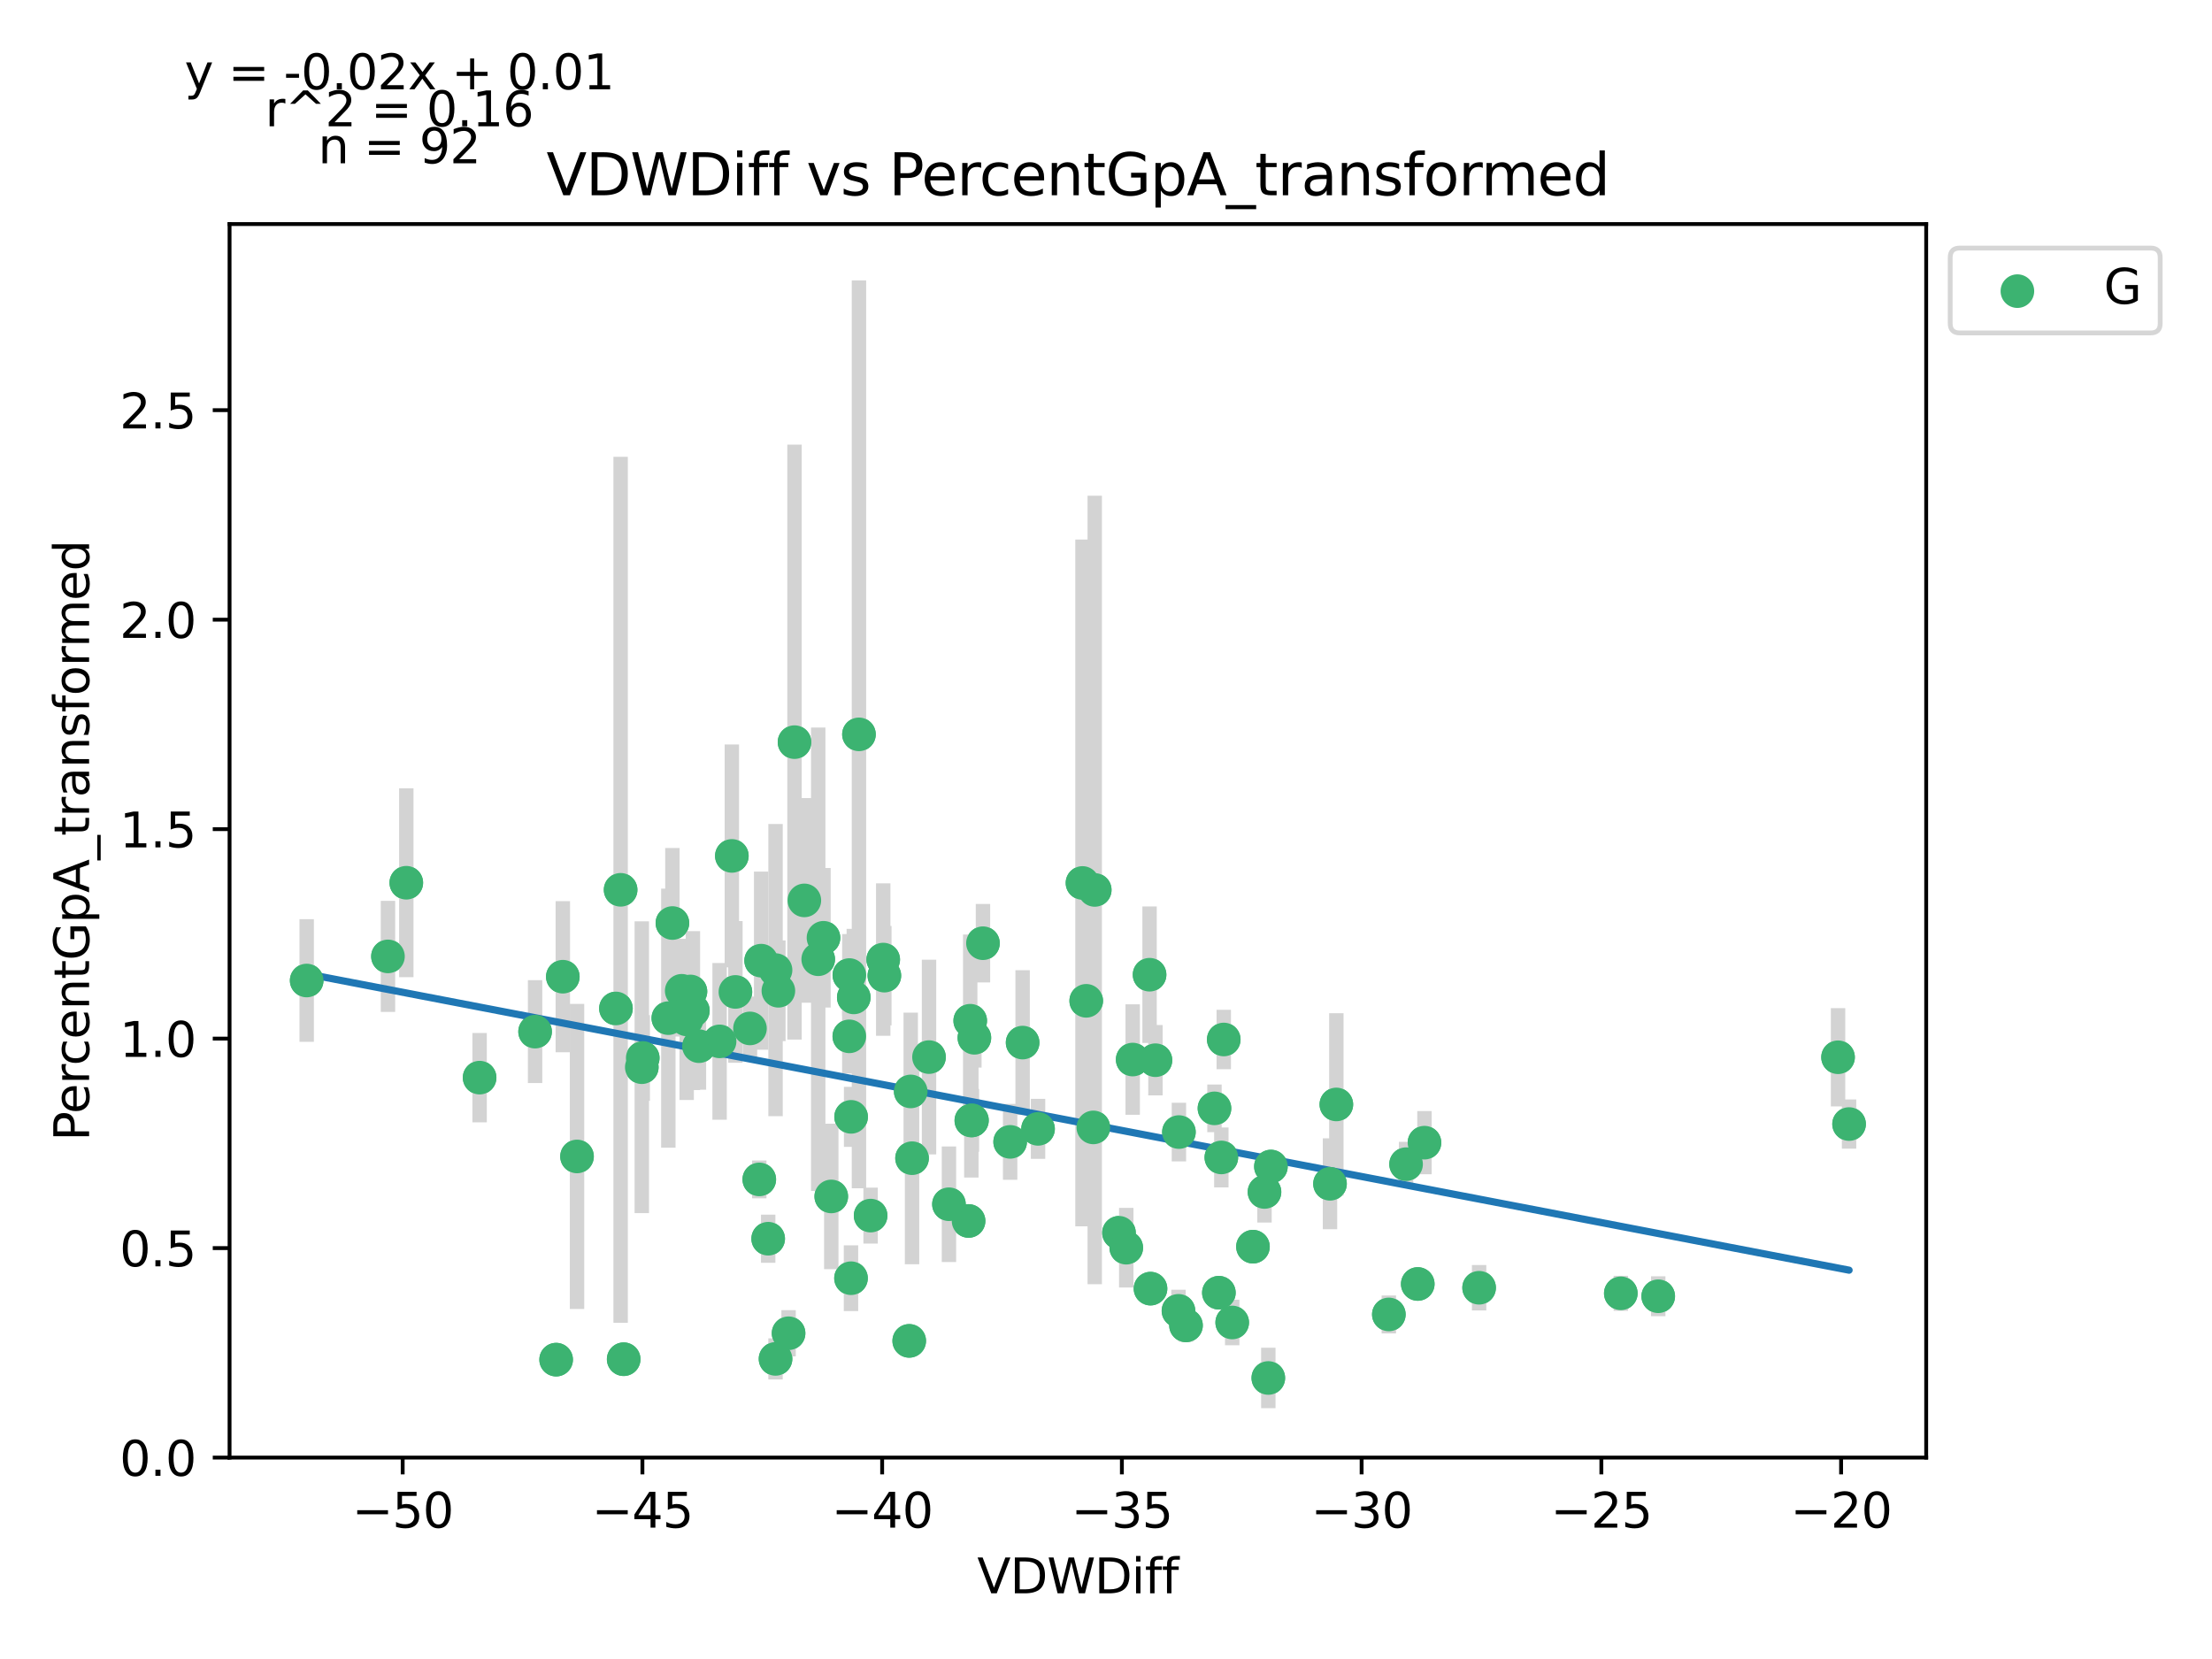 <?xml version="1.0" encoding="utf-8" standalone="no"?>
<!DOCTYPE svg PUBLIC "-//W3C//DTD SVG 1.1//EN"
  "http://www.w3.org/Graphics/SVG/1.1/DTD/svg11.dtd">
<svg xmlns:xlink="http://www.w3.org/1999/xlink" width="460.8pt" height="345.6pt" viewBox="0 0 460.8 345.6" xmlns="http://www.w3.org/2000/svg" version="1.1">
 <defs>
  <style type="text/css">*{stroke-linejoin: round; stroke-linecap: butt}</style>
 </defs>
 <g id="figure_1">
  <g id="patch_1">
   <path d="M 0 345.6 
L 460.8 345.6 
L 460.8 0 
L 0 0 
z
" style="fill: #ffffff"/>
  </g>
  <g id="axes_1">
   <g id="patch_2">
    <path d="M 47.821 303.64 
L 401.26 303.64 
L 401.26 46.676 
L 47.821 46.676 
z
" style="fill: #ffffff"/>
   </g>
   <g id="PathCollection_1">
    <defs>
     <path id="me39b7cd206" d="M 0 3 
C 0.796 3 1.559 2.684 2.121 2.121 
C 2.684 1.559 3 0.796 3 0 
C 3 -0.796 2.684 -1.559 2.121 -2.121 
C 1.559 -2.684 0.796 -3 0 -3 
C -0.796 -3 -1.559 -2.684 -2.121 -2.121 
C -2.684 -1.559 -3 -0.796 -3 0 
C -3 0.796 -2.684 1.559 -2.121 2.121 
C -1.559 2.684 -0.796 3 0 3 
z
" style="stroke: #3cb371"/>
    </defs>
    <g clip-path="url(#p33d404e217)">
     <use xlink:href="#me39b7cd206" x="156.233" y="214.24" style="fill: #3cb371; stroke: #3cb371"/>
     <use xlink:href="#me39b7cd206" x="158.173" y="245.694" style="fill: #3cb371; stroke: #3cb371"/>
     <use xlink:href="#me39b7cd206" x="202.982" y="216.191" style="fill: #3cb371; stroke: #3cb371"/>
     <use xlink:href="#me39b7cd206" x="80.82" y="199.237" style="fill: #3cb371; stroke: #3cb371"/>
     <use xlink:href="#me39b7cd206" x="216.246" y="235.163" style="fill: #3cb371; stroke: #3cb371"/>
     <use xlink:href="#me39b7cd206" x="129.923" y="283.149" style="fill: #3cb371; stroke: #3cb371"/>
     <use xlink:href="#me39b7cd206" x="177.302" y="232.66" style="fill: #3cb371; stroke: #3cb371"/>
     <use xlink:href="#me39b7cd206" x="133.697" y="222.318" style="fill: #3cb371; stroke: #3cb371"/>
     <use xlink:href="#me39b7cd206" x="153.198" y="206.637" style="fill: #3cb371; stroke: #3cb371"/>
     <use xlink:href="#me39b7cd206" x="117.246" y="203.465" style="fill: #3cb371; stroke: #3cb371"/>
     <use xlink:href="#me39b7cd206" x="164.275" y="277.742" style="fill: #3cb371; stroke: #3cb371"/>
     <use xlink:href="#me39b7cd206" x="202.116" y="212.637" style="fill: #3cb371; stroke: #3cb371"/>
     <use xlink:href="#me39b7cd206" x="120.204" y="240.91" style="fill: #3cb371; stroke: #3cb371"/>
     <use xlink:href="#me39b7cd206" x="176.926" y="215.888" style="fill: #3cb371; stroke: #3cb371"/>
     <use xlink:href="#me39b7cd206" x="245.496" y="273.069" style="fill: #3cb371; stroke: #3cb371"/>
     <use xlink:href="#me39b7cd206" x="233.103" y="256.809" style="fill: #3cb371; stroke: #3cb371"/>
     <use xlink:href="#me39b7cd206" x="161.561" y="202.087" style="fill: #3cb371; stroke: #3cb371"/>
     <use xlink:href="#me39b7cd206" x="129.286" y="185.364" style="fill: #3cb371; stroke: #3cb371"/>
     <use xlink:href="#me39b7cd206" x="145.606" y="217.938" style="fill: #3cb371; stroke: #3cb371"/>
     <use xlink:href="#me39b7cd206" x="115.854" y="283.237" style="fill: #3cb371; stroke: #3cb371"/>
     <use xlink:href="#me39b7cd206" x="111.469" y="214.908" style="fill: #3cb371; stroke: #3cb371"/>
     <use xlink:href="#me39b7cd206" x="167.56" y="187.57" style="fill: #3cb371; stroke: #3cb371"/>
     <use xlink:href="#me39b7cd206" x="128.313" y="210.081" style="fill: #3cb371; stroke: #3cb371"/>
     <use xlink:href="#me39b7cd206" x="160.026" y="258.046" style="fill: #3cb371; stroke: #3cb371"/>
     <use xlink:href="#me39b7cd206" x="263.419" y="248.308" style="fill: #3cb371; stroke: #3cb371"/>
     <use xlink:href="#me39b7cd206" x="256.692" y="275.497" style="fill: #3cb371; stroke: #3cb371"/>
     <use xlink:href="#me39b7cd206" x="173.168" y="249.24" style="fill: #3cb371; stroke: #3cb371"/>
     <use xlink:href="#me39b7cd206" x="234.621" y="259.918" style="fill: #3cb371; stroke: #3cb371"/>
     <use xlink:href="#me39b7cd206" x="99.913" y="224.491" style="fill: #3cb371; stroke: #3cb371"/>
     <use xlink:href="#me39b7cd206" x="162.15" y="206.398" style="fill: #3cb371; stroke: #3cb371"/>
     <use xlink:href="#me39b7cd206" x="227.762" y="234.861" style="fill: #3cb371; stroke: #3cb371"/>
     <use xlink:href="#me39b7cd206" x="228.055" y="185.39" style="fill: #3cb371; stroke: #3cb371"/>
     <use xlink:href="#me39b7cd206" x="144.341" y="210.523" style="fill: #3cb371; stroke: #3cb371"/>
     <use xlink:href="#me39b7cd206" x="235.957" y="220.723" style="fill: #3cb371; stroke: #3cb371"/>
     <use xlink:href="#me39b7cd206" x="210.433" y="237.873" style="fill: #3cb371; stroke: #3cb371"/>
     <use xlink:href="#me39b7cd206" x="161.557" y="283.082" style="fill: #3cb371; stroke: #3cb371"/>
     <use xlink:href="#me39b7cd206" x="183.991" y="199.895" style="fill: #3cb371; stroke: #3cb371"/>
     <use xlink:href="#me39b7cd206" x="226.281" y="208.489" style="fill: #3cb371; stroke: #3cb371"/>
     <use xlink:href="#me39b7cd206" x="254.93" y="216.544" style="fill: #3cb371; stroke: #3cb371"/>
     <use xlink:href="#me39b7cd206" x="292.913" y="242.518" style="fill: #3cb371; stroke: #3cb371"/>
     <use xlink:href="#me39b7cd206" x="252.997" y="230.891" style="fill: #3cb371; stroke: #3cb371"/>
     <use xlink:href="#me39b7cd206" x="239.478" y="203.052" style="fill: #3cb371; stroke: #3cb371"/>
     <use xlink:href="#me39b7cd206" x="197.683" y="250.866" style="fill: #3cb371; stroke: #3cb371"/>
     <use xlink:href="#me39b7cd206" x="177.859" y="207.777" style="fill: #3cb371; stroke: #3cb371"/>
     <use xlink:href="#me39b7cd206" x="201.773" y="254.35" style="fill: #3cb371; stroke: #3cb371"/>
     <use xlink:href="#me39b7cd206" x="189.996" y="241.273" style="fill: #3cb371; stroke: #3cb371"/>
     <use xlink:href="#me39b7cd206" x="245.59" y="235.829" style="fill: #3cb371; stroke: #3cb371"/>
     <use xlink:href="#me39b7cd206" x="240.702" y="220.862" style="fill: #3cb371; stroke: #3cb371"/>
     <use xlink:href="#me39b7cd206" x="158.56" y="200.122" style="fill: #3cb371; stroke: #3cb371"/>
     <use xlink:href="#me39b7cd206" x="202.477" y="233.391" style="fill: #3cb371; stroke: #3cb371"/>
     <use xlink:href="#me39b7cd206" x="178.936" y="152.981" style="fill: #3cb371; stroke: #3cb371"/>
     <use xlink:href="#me39b7cd206" x="143.047" y="212.36" style="fill: #3cb371; stroke: #3cb371"/>
     <use xlink:href="#me39b7cd206" x="202.347" y="233.427" style="fill: #3cb371; stroke: #3cb371"/>
     <use xlink:href="#me39b7cd206" x="254.427" y="241.115" style="fill: #3cb371; stroke: #3cb371"/>
     <use xlink:href="#me39b7cd206" x="213.03" y="217.189" style="fill: #3cb371; stroke: #3cb371"/>
     <use xlink:href="#me39b7cd206" x="193.53" y="220.212" style="fill: #3cb371; stroke: #3cb371"/>
     <use xlink:href="#me39b7cd206" x="308.125" y="268.263" style="fill: #3cb371; stroke: #3cb371"/>
     <use xlink:href="#me39b7cd206" x="184.23" y="203.244" style="fill: #3cb371; stroke: #3cb371"/>
     <use xlink:href="#me39b7cd206" x="296.743" y="238.038" style="fill: #3cb371; stroke: #3cb371"/>
     <use xlink:href="#me39b7cd206" x="181.364" y="253.232" style="fill: #3cb371; stroke: #3cb371"/>
     <use xlink:href="#me39b7cd206" x="385.195" y="234.162" style="fill: #3cb371; stroke: #3cb371"/>
     <use xlink:href="#me39b7cd206" x="176.935" y="203.121" style="fill: #3cb371; stroke: #3cb371"/>
     <use xlink:href="#me39b7cd206" x="295.346" y="267.477" style="fill: #3cb371; stroke: #3cb371"/>
     <use xlink:href="#me39b7cd206" x="264.214" y="287.059" style="fill: #3cb371; stroke: #3cb371"/>
     <use xlink:href="#me39b7cd206" x="84.639" y="183.891" style="fill: #3cb371; stroke: #3cb371"/>
     <use xlink:href="#me39b7cd206" x="63.887" y="204.26" style="fill: #3cb371; stroke: #3cb371"/>
     <use xlink:href="#me39b7cd206" x="139.227" y="212.099" style="fill: #3cb371; stroke: #3cb371"/>
     <use xlink:href="#me39b7cd206" x="165.512" y="154.6" style="fill: #3cb371; stroke: #3cb371"/>
     <use xlink:href="#me39b7cd206" x="170.451" y="199.828" style="fill: #3cb371; stroke: #3cb371"/>
     <use xlink:href="#me39b7cd206" x="149.905" y="216.936" style="fill: #3cb371; stroke: #3cb371"/>
     <use xlink:href="#me39b7cd206" x="204.77" y="196.488" style="fill: #3cb371; stroke: #3cb371"/>
     <use xlink:href="#me39b7cd206" x="189.719" y="227.364" style="fill: #3cb371; stroke: #3cb371"/>
     <use xlink:href="#me39b7cd206" x="142.012" y="206.401" style="fill: #3cb371; stroke: #3cb371"/>
     <use xlink:href="#me39b7cd206" x="143.832" y="206.538" style="fill: #3cb371; stroke: #3cb371"/>
     <use xlink:href="#me39b7cd206" x="140.075" y="192.284" style="fill: #3cb371; stroke: #3cb371"/>
     <use xlink:href="#me39b7cd206" x="133.895" y="220.395" style="fill: #3cb371; stroke: #3cb371"/>
     <use xlink:href="#me39b7cd206" x="152.458" y="178.301" style="fill: #3cb371; stroke: #3cb371"/>
     <use xlink:href="#me39b7cd206" x="171.548" y="195.358" style="fill: #3cb371; stroke: #3cb371"/>
     <use xlink:href="#me39b7cd206" x="239.672" y="268.446" style="fill: #3cb371; stroke: #3cb371"/>
     <use xlink:href="#me39b7cd206" x="225.503" y="183.937" style="fill: #3cb371; stroke: #3cb371"/>
     <use xlink:href="#me39b7cd206" x="177.28" y="266.275" style="fill: #3cb371; stroke: #3cb371"/>
     <use xlink:href="#me39b7cd206" x="189.408" y="279.329" style="fill: #3cb371; stroke: #3cb371"/>
     <use xlink:href="#me39b7cd206" x="253.914" y="269.3" style="fill: #3cb371; stroke: #3cb371"/>
     <use xlink:href="#me39b7cd206" x="264.754" y="243.009" style="fill: #3cb371; stroke: #3cb371"/>
     <use xlink:href="#me39b7cd206" x="277.064" y="246.605" style="fill: #3cb371; stroke: #3cb371"/>
     <use xlink:href="#me39b7cd206" x="289.321" y="273.822" style="fill: #3cb371; stroke: #3cb371"/>
     <use xlink:href="#me39b7cd206" x="261.015" y="259.707" style="fill: #3cb371; stroke: #3cb371"/>
     <use xlink:href="#me39b7cd206" x="337.644" y="269.421" style="fill: #3cb371; stroke: #3cb371"/>
     <use xlink:href="#me39b7cd206" x="247.068" y="276.11" style="fill: #3cb371; stroke: #3cb371"/>
     <use xlink:href="#me39b7cd206" x="345.439" y="270.033" style="fill: #3cb371; stroke: #3cb371"/>
     <use xlink:href="#me39b7cd206" x="278.387" y="230.076" style="fill: #3cb371; stroke: #3cb371"/>
     <use xlink:href="#me39b7cd206" x="382.899" y="220.247" style="fill: #3cb371; stroke: #3cb371"/>
    </g>
   </g>
   <g id="matplotlib.axis_1">
    <g id="xtick_1">
     <g id="line2d_1">
      <defs>
       <path id="mc16f224df7" d="M 0 0 
L 0 3.5 
" style="stroke: #000000; stroke-width: 0.8"/>
      </defs>
      <g>
       <use xlink:href="#mc16f224df7" x="83.884" y="303.64" style="stroke: #000000; stroke-width: 0.8"/>
      </g>
     </g>
     <g id="text_1">
      <!-- −50 -->
      <g transform="translate(73.332 318.238)scale(0.1 -0.1)">
       <defs>
        <path id="DejaVuSans-2212" d="M 678 2272 
L 4684 2272 
L 4684 1741 
L 678 1741 
L 678 2272 
z
" transform="scale(0.016)"/>
        <path id="DejaVuSans-35" d="M 691 4666 
L 3169 4666 
L 3169 4134 
L 1269 4134 
L 1269 2991 
Q 1406 3038 1543 3061 
Q 1681 3084 1819 3084 
Q 2600 3084 3056 2656 
Q 3513 2228 3513 1497 
Q 3513 744 3044 326 
Q 2575 -91 1722 -91 
Q 1428 -91 1123 -41 
Q 819 9 494 109 
L 494 744 
Q 775 591 1075 516 
Q 1375 441 1709 441 
Q 2250 441 2565 725 
Q 2881 1009 2881 1497 
Q 2881 1984 2565 2268 
Q 2250 2553 1709 2553 
Q 1456 2553 1204 2497 
Q 953 2441 691 2322 
L 691 4666 
z
" transform="scale(0.016)"/>
        <path id="DejaVuSans-30" d="M 2034 4250 
Q 1547 4250 1301 3770 
Q 1056 3291 1056 2328 
Q 1056 1369 1301 889 
Q 1547 409 2034 409 
Q 2525 409 2770 889 
Q 3016 1369 3016 2328 
Q 3016 3291 2770 3770 
Q 2525 4250 2034 4250 
z
M 2034 4750 
Q 2819 4750 3233 4129 
Q 3647 3509 3647 2328 
Q 3647 1150 3233 529 
Q 2819 -91 2034 -91 
Q 1250 -91 836 529 
Q 422 1150 422 2328 
Q 422 3509 836 4129 
Q 1250 4750 2034 4750 
z
" transform="scale(0.016)"/>
       </defs>
       <use xlink:href="#DejaVuSans-2212"/>
       <use xlink:href="#DejaVuSans-35" x="83.789"/>
       <use xlink:href="#DejaVuSans-30" x="147.412"/>
      </g>
     </g>
    </g>
    <g id="xtick_2">
     <g id="line2d_2">
      <g>
       <use xlink:href="#mc16f224df7" x="133.826" y="303.64" style="stroke: #000000; stroke-width: 0.8"/>
      </g>
     </g>
     <g id="text_2">
      <!-- −45 -->
      <g transform="translate(123.274 318.238)scale(0.1 -0.1)">
       <defs>
        <path id="DejaVuSans-34" d="M 2419 4116 
L 825 1625 
L 2419 1625 
L 2419 4116 
z
M 2253 4666 
L 3047 4666 
L 3047 1625 
L 3713 1625 
L 3713 1100 
L 3047 1100 
L 3047 0 
L 2419 0 
L 2419 1100 
L 313 1100 
L 313 1709 
L 2253 4666 
z
" transform="scale(0.016)"/>
       </defs>
       <use xlink:href="#DejaVuSans-2212"/>
       <use xlink:href="#DejaVuSans-34" x="83.789"/>
       <use xlink:href="#DejaVuSans-35" x="147.412"/>
      </g>
     </g>
    </g>
    <g id="xtick_3">
     <g id="line2d_3">
      <g>
       <use xlink:href="#mc16f224df7" x="183.768" y="303.64" style="stroke: #000000; stroke-width: 0.8"/>
      </g>
     </g>
     <g id="text_3">
      <!-- −40 -->
      <g transform="translate(173.215 318.238)scale(0.1 -0.1)">
       <use xlink:href="#DejaVuSans-2212"/>
       <use xlink:href="#DejaVuSans-34" x="83.789"/>
       <use xlink:href="#DejaVuSans-30" x="147.412"/>
      </g>
     </g>
    </g>
    <g id="xtick_4">
     <g id="line2d_4">
      <g>
       <use xlink:href="#mc16f224df7" x="233.709" y="303.64" style="stroke: #000000; stroke-width: 0.8"/>
      </g>
     </g>
     <g id="text_4">
      <!-- −35 -->
      <g transform="translate(223.157 318.238)scale(0.1 -0.1)">
       <defs>
        <path id="DejaVuSans-33" d="M 2597 2516 
Q 3050 2419 3304 2112 
Q 3559 1806 3559 1356 
Q 3559 666 3084 287 
Q 2609 -91 1734 -91 
Q 1441 -91 1130 -33 
Q 819 25 488 141 
L 488 750 
Q 750 597 1062 519 
Q 1375 441 1716 441 
Q 2309 441 2620 675 
Q 2931 909 2931 1356 
Q 2931 1769 2642 2001 
Q 2353 2234 1838 2234 
L 1294 2234 
L 1294 2753 
L 1863 2753 
Q 2328 2753 2575 2939 
Q 2822 3125 2822 3475 
Q 2822 3834 2567 4026 
Q 2313 4219 1838 4219 
Q 1578 4219 1281 4162 
Q 984 4106 628 3988 
L 628 4550 
Q 988 4650 1302 4700 
Q 1616 4750 1894 4750 
Q 2613 4750 3031 4423 
Q 3450 4097 3450 3541 
Q 3450 3153 3228 2886 
Q 3006 2619 2597 2516 
z
" transform="scale(0.016)"/>
       </defs>
       <use xlink:href="#DejaVuSans-2212"/>
       <use xlink:href="#DejaVuSans-33" x="83.789"/>
       <use xlink:href="#DejaVuSans-35" x="147.412"/>
      </g>
     </g>
    </g>
    <g id="xtick_5">
     <g id="line2d_5">
      <g>
       <use xlink:href="#mc16f224df7" x="283.651" y="303.64" style="stroke: #000000; stroke-width: 0.8"/>
      </g>
     </g>
     <g id="text_5">
      <!-- −30 -->
      <g transform="translate(273.099 318.238)scale(0.1 -0.1)">
       <use xlink:href="#DejaVuSans-2212"/>
       <use xlink:href="#DejaVuSans-33" x="83.789"/>
       <use xlink:href="#DejaVuSans-30" x="147.412"/>
      </g>
     </g>
    </g>
    <g id="xtick_6">
     <g id="line2d_6">
      <g>
       <use xlink:href="#mc16f224df7" x="333.593" y="303.64" style="stroke: #000000; stroke-width: 0.8"/>
      </g>
     </g>
     <g id="text_6">
      <!-- −25 -->
      <g transform="translate(323.04 318.238)scale(0.1 -0.1)">
       <defs>
        <path id="DejaVuSans-32" d="M 1228 531 
L 3431 531 
L 3431 0 
L 469 0 
L 469 531 
Q 828 903 1448 1529 
Q 2069 2156 2228 2338 
Q 2531 2678 2651 2914 
Q 2772 3150 2772 3378 
Q 2772 3750 2511 3984 
Q 2250 4219 1831 4219 
Q 1534 4219 1204 4116 
Q 875 4013 500 3803 
L 500 4441 
Q 881 4594 1212 4672 
Q 1544 4750 1819 4750 
Q 2544 4750 2975 4387 
Q 3406 4025 3406 3419 
Q 3406 3131 3298 2873 
Q 3191 2616 2906 2266 
Q 2828 2175 2409 1742 
Q 1991 1309 1228 531 
z
" transform="scale(0.016)"/>
       </defs>
       <use xlink:href="#DejaVuSans-2212"/>
       <use xlink:href="#DejaVuSans-32" x="83.789"/>
       <use xlink:href="#DejaVuSans-35" x="147.412"/>
      </g>
     </g>
    </g>
    <g id="xtick_7">
     <g id="line2d_7">
      <g>
       <use xlink:href="#mc16f224df7" x="383.535" y="303.64" style="stroke: #000000; stroke-width: 0.8"/>
      </g>
     </g>
     <g id="text_7">
      <!-- −20 -->
      <g transform="translate(372.982 318.238)scale(0.1 -0.1)">
       <use xlink:href="#DejaVuSans-2212"/>
       <use xlink:href="#DejaVuSans-32" x="83.789"/>
       <use xlink:href="#DejaVuSans-30" x="147.412"/>
      </g>
     </g>
    </g>
    <g id="text_8">
     <!-- VDWDiff -->
     <g transform="translate(203.567 331.917)scale(0.1 -0.1)">
      <defs>
       <path id="DejaVuSans-56" d="M 1831 0 
L 50 4666 
L 709 4666 
L 2188 738 
L 3669 4666 
L 4325 4666 
L 2547 0 
L 1831 0 
z
" transform="scale(0.016)"/>
       <path id="DejaVuSans-44" d="M 1259 4147 
L 1259 519 
L 2022 519 
Q 2988 519 3436 956 
Q 3884 1394 3884 2338 
Q 3884 3275 3436 3711 
Q 2988 4147 2022 4147 
L 1259 4147 
z
M 628 4666 
L 1925 4666 
Q 3281 4666 3915 4102 
Q 4550 3538 4550 2338 
Q 4550 1131 3912 565 
Q 3275 0 1925 0 
L 628 0 
L 628 4666 
z
" transform="scale(0.016)"/>
       <path id="DejaVuSans-57" d="M 213 4666 
L 850 4666 
L 1831 722 
L 2809 4666 
L 3519 4666 
L 4500 722 
L 5478 4666 
L 6119 4666 
L 4947 0 
L 4153 0 
L 3169 4050 
L 2175 0 
L 1381 0 
L 213 4666 
z
" transform="scale(0.016)"/>
       <path id="DejaVuSans-69" d="M 603 3500 
L 1178 3500 
L 1178 0 
L 603 0 
L 603 3500 
z
M 603 4863 
L 1178 4863 
L 1178 4134 
L 603 4134 
L 603 4863 
z
" transform="scale(0.016)"/>
       <path id="DejaVuSans-66" d="M 2375 4863 
L 2375 4384 
L 1825 4384 
Q 1516 4384 1395 4259 
Q 1275 4134 1275 3809 
L 1275 3500 
L 2222 3500 
L 2222 3053 
L 1275 3053 
L 1275 0 
L 697 0 
L 697 3053 
L 147 3053 
L 147 3500 
L 697 3500 
L 697 3744 
Q 697 4328 969 4595 
Q 1241 4863 1831 4863 
L 2375 4863 
z
" transform="scale(0.016)"/>
      </defs>
      <use xlink:href="#DejaVuSans-56"/>
      <use xlink:href="#DejaVuSans-44" x="68.408"/>
      <use xlink:href="#DejaVuSans-57" x="145.41"/>
      <use xlink:href="#DejaVuSans-44" x="244.287"/>
      <use xlink:href="#DejaVuSans-69" x="321.289"/>
      <use xlink:href="#DejaVuSans-66" x="349.072"/>
      <use xlink:href="#DejaVuSans-66" x="384.277"/>
     </g>
    </g>
   </g>
   <g id="matplotlib.axis_2">
    <g id="ytick_1">
     <g id="line2d_8">
      <defs>
       <path id="m1111e51b2b" d="M 0 0 
L -3.5 0 
" style="stroke: #000000; stroke-width: 0.8"/>
      </defs>
      <g>
       <use xlink:href="#m1111e51b2b" x="47.821" y="303.64" style="stroke: #000000; stroke-width: 0.8"/>
      </g>
     </g>
     <g id="text_9">
      <!-- 0.0 -->
      <g transform="translate(24.918 307.439)scale(0.1 -0.1)">
       <defs>
        <path id="DejaVuSans-2e" d="M 684 794 
L 1344 794 
L 1344 0 
L 684 0 
L 684 794 
z
" transform="scale(0.016)"/>
       </defs>
       <use xlink:href="#DejaVuSans-30"/>
       <use xlink:href="#DejaVuSans-2e" x="63.623"/>
       <use xlink:href="#DejaVuSans-30" x="95.41"/>
      </g>
     </g>
    </g>
    <g id="ytick_2">
     <g id="line2d_9">
      <g>
       <use xlink:href="#m1111e51b2b" x="47.821" y="260.002" style="stroke: #000000; stroke-width: 0.8"/>
      </g>
     </g>
     <g id="text_10">
      <!-- 0.5 -->
      <g transform="translate(24.918 263.801)scale(0.1 -0.1)">
       <use xlink:href="#DejaVuSans-30"/>
       <use xlink:href="#DejaVuSans-2e" x="63.623"/>
       <use xlink:href="#DejaVuSans-35" x="95.41"/>
      </g>
     </g>
    </g>
    <g id="ytick_3">
     <g id="line2d_10">
      <g>
       <use xlink:href="#m1111e51b2b" x="47.821" y="216.363" style="stroke: #000000; stroke-width: 0.8"/>
      </g>
     </g>
     <g id="text_11">
      <!-- 1.0 -->
      <g transform="translate(24.918 220.163)scale(0.1 -0.1)">
       <defs>
        <path id="DejaVuSans-31" d="M 794 531 
L 1825 531 
L 1825 4091 
L 703 3866 
L 703 4441 
L 1819 4666 
L 2450 4666 
L 2450 531 
L 3481 531 
L 3481 0 
L 794 0 
L 794 531 
z
" transform="scale(0.016)"/>
       </defs>
       <use xlink:href="#DejaVuSans-31"/>
       <use xlink:href="#DejaVuSans-2e" x="63.623"/>
       <use xlink:href="#DejaVuSans-30" x="95.41"/>
      </g>
     </g>
    </g>
    <g id="ytick_4">
     <g id="line2d_11">
      <g>
       <use xlink:href="#m1111e51b2b" x="47.821" y="172.725" style="stroke: #000000; stroke-width: 0.8"/>
      </g>
     </g>
     <g id="text_12">
      <!-- 1.5 -->
      <g transform="translate(24.918 176.524)scale(0.1 -0.1)">
       <use xlink:href="#DejaVuSans-31"/>
       <use xlink:href="#DejaVuSans-2e" x="63.623"/>
       <use xlink:href="#DejaVuSans-35" x="95.41"/>
      </g>
     </g>
    </g>
    <g id="ytick_5">
     <g id="line2d_12">
      <g>
       <use xlink:href="#m1111e51b2b" x="47.821" y="129.087" style="stroke: #000000; stroke-width: 0.8"/>
      </g>
     </g>
     <g id="text_13">
      <!-- 2.0 -->
      <g transform="translate(24.918 132.886)scale(0.1 -0.1)">
       <use xlink:href="#DejaVuSans-32"/>
       <use xlink:href="#DejaVuSans-2e" x="63.623"/>
       <use xlink:href="#DejaVuSans-30" x="95.41"/>
      </g>
     </g>
    </g>
    <g id="ytick_6">
     <g id="line2d_13">
      <g>
       <use xlink:href="#m1111e51b2b" x="47.821" y="85.448" style="stroke: #000000; stroke-width: 0.8"/>
      </g>
     </g>
     <g id="text_14">
      <!-- 2.5 -->
      <g transform="translate(24.918 89.247)scale(0.1 -0.1)">
       <use xlink:href="#DejaVuSans-32"/>
       <use xlink:href="#DejaVuSans-2e" x="63.623"/>
       <use xlink:href="#DejaVuSans-35" x="95.41"/>
      </g>
     </g>
    </g>
    <g id="text_15">
     <!-- PercentGpA_transformed -->
     <g transform="translate(18.56 237.696)rotate(-90)scale(0.1 -0.1)">
      <defs>
       <path id="DejaVuSans-50" d="M 1259 4147 
L 1259 2394 
L 2053 2394 
Q 2494 2394 2734 2622 
Q 2975 2850 2975 3272 
Q 2975 3691 2734 3919 
Q 2494 4147 2053 4147 
L 1259 4147 
z
M 628 4666 
L 2053 4666 
Q 2838 4666 3239 4311 
Q 3641 3956 3641 3272 
Q 3641 2581 3239 2228 
Q 2838 1875 2053 1875 
L 1259 1875 
L 1259 0 
L 628 0 
L 628 4666 
z
" transform="scale(0.016)"/>
       <path id="DejaVuSans-65" d="M 3597 1894 
L 3597 1613 
L 953 1613 
Q 991 1019 1311 708 
Q 1631 397 2203 397 
Q 2534 397 2845 478 
Q 3156 559 3463 722 
L 3463 178 
Q 3153 47 2828 -22 
Q 2503 -91 2169 -91 
Q 1331 -91 842 396 
Q 353 884 353 1716 
Q 353 2575 817 3079 
Q 1281 3584 2069 3584 
Q 2775 3584 3186 3129 
Q 3597 2675 3597 1894 
z
M 3022 2063 
Q 3016 2534 2758 2815 
Q 2500 3097 2075 3097 
Q 1594 3097 1305 2825 
Q 1016 2553 972 2059 
L 3022 2063 
z
" transform="scale(0.016)"/>
       <path id="DejaVuSans-72" d="M 2631 2963 
Q 2534 3019 2420 3045 
Q 2306 3072 2169 3072 
Q 1681 3072 1420 2755 
Q 1159 2438 1159 1844 
L 1159 0 
L 581 0 
L 581 3500 
L 1159 3500 
L 1159 2956 
Q 1341 3275 1631 3429 
Q 1922 3584 2338 3584 
Q 2397 3584 2469 3576 
Q 2541 3569 2628 3553 
L 2631 2963 
z
" transform="scale(0.016)"/>
       <path id="DejaVuSans-63" d="M 3122 3366 
L 3122 2828 
Q 2878 2963 2633 3030 
Q 2388 3097 2138 3097 
Q 1578 3097 1268 2742 
Q 959 2388 959 1747 
Q 959 1106 1268 751 
Q 1578 397 2138 397 
Q 2388 397 2633 464 
Q 2878 531 3122 666 
L 3122 134 
Q 2881 22 2623 -34 
Q 2366 -91 2075 -91 
Q 1284 -91 818 406 
Q 353 903 353 1747 
Q 353 2603 823 3093 
Q 1294 3584 2113 3584 
Q 2378 3584 2631 3529 
Q 2884 3475 3122 3366 
z
" transform="scale(0.016)"/>
       <path id="DejaVuSans-6e" d="M 3513 2113 
L 3513 0 
L 2938 0 
L 2938 2094 
Q 2938 2591 2744 2837 
Q 2550 3084 2163 3084 
Q 1697 3084 1428 2787 
Q 1159 2491 1159 1978 
L 1159 0 
L 581 0 
L 581 3500 
L 1159 3500 
L 1159 2956 
Q 1366 3272 1645 3428 
Q 1925 3584 2291 3584 
Q 2894 3584 3203 3211 
Q 3513 2838 3513 2113 
z
" transform="scale(0.016)"/>
       <path id="DejaVuSans-74" d="M 1172 4494 
L 1172 3500 
L 2356 3500 
L 2356 3053 
L 1172 3053 
L 1172 1153 
Q 1172 725 1289 603 
Q 1406 481 1766 481 
L 2356 481 
L 2356 0 
L 1766 0 
Q 1100 0 847 248 
Q 594 497 594 1153 
L 594 3053 
L 172 3053 
L 172 3500 
L 594 3500 
L 594 4494 
L 1172 4494 
z
" transform="scale(0.016)"/>
       <path id="DejaVuSans-47" d="M 3809 666 
L 3809 1919 
L 2778 1919 
L 2778 2438 
L 4434 2438 
L 4434 434 
Q 4069 175 3628 42 
Q 3188 -91 2688 -91 
Q 1594 -91 976 548 
Q 359 1188 359 2328 
Q 359 3472 976 4111 
Q 1594 4750 2688 4750 
Q 3144 4750 3555 4637 
Q 3966 4525 4313 4306 
L 4313 3634 
Q 3963 3931 3569 4081 
Q 3175 4231 2741 4231 
Q 1884 4231 1454 3753 
Q 1025 3275 1025 2328 
Q 1025 1384 1454 906 
Q 1884 428 2741 428 
Q 3075 428 3337 486 
Q 3600 544 3809 666 
z
" transform="scale(0.016)"/>
       <path id="DejaVuSans-70" d="M 1159 525 
L 1159 -1331 
L 581 -1331 
L 581 3500 
L 1159 3500 
L 1159 2969 
Q 1341 3281 1617 3432 
Q 1894 3584 2278 3584 
Q 2916 3584 3314 3078 
Q 3713 2572 3713 1747 
Q 3713 922 3314 415 
Q 2916 -91 2278 -91 
Q 1894 -91 1617 61 
Q 1341 213 1159 525 
z
M 3116 1747 
Q 3116 2381 2855 2742 
Q 2594 3103 2138 3103 
Q 1681 3103 1420 2742 
Q 1159 2381 1159 1747 
Q 1159 1113 1420 752 
Q 1681 391 2138 391 
Q 2594 391 2855 752 
Q 3116 1113 3116 1747 
z
" transform="scale(0.016)"/>
       <path id="DejaVuSans-41" d="M 2188 4044 
L 1331 1722 
L 3047 1722 
L 2188 4044 
z
M 1831 4666 
L 2547 4666 
L 4325 0 
L 3669 0 
L 3244 1197 
L 1141 1197 
L 716 0 
L 50 0 
L 1831 4666 
z
" transform="scale(0.016)"/>
       <path id="DejaVuSans-5f" d="M 3263 -1063 
L 3263 -1509 
L -63 -1509 
L -63 -1063 
L 3263 -1063 
z
" transform="scale(0.016)"/>
       <path id="DejaVuSans-61" d="M 2194 1759 
Q 1497 1759 1228 1600 
Q 959 1441 959 1056 
Q 959 750 1161 570 
Q 1363 391 1709 391 
Q 2188 391 2477 730 
Q 2766 1069 2766 1631 
L 2766 1759 
L 2194 1759 
z
M 3341 1997 
L 3341 0 
L 2766 0 
L 2766 531 
Q 2569 213 2275 61 
Q 1981 -91 1556 -91 
Q 1019 -91 701 211 
Q 384 513 384 1019 
Q 384 1609 779 1909 
Q 1175 2209 1959 2209 
L 2766 2209 
L 2766 2266 
Q 2766 2663 2505 2880 
Q 2244 3097 1772 3097 
Q 1472 3097 1187 3025 
Q 903 2953 641 2809 
L 641 3341 
Q 956 3463 1253 3523 
Q 1550 3584 1831 3584 
Q 2591 3584 2966 3190 
Q 3341 2797 3341 1997 
z
" transform="scale(0.016)"/>
       <path id="DejaVuSans-73" d="M 2834 3397 
L 2834 2853 
Q 2591 2978 2328 3040 
Q 2066 3103 1784 3103 
Q 1356 3103 1142 2972 
Q 928 2841 928 2578 
Q 928 2378 1081 2264 
Q 1234 2150 1697 2047 
L 1894 2003 
Q 2506 1872 2764 1633 
Q 3022 1394 3022 966 
Q 3022 478 2636 193 
Q 2250 -91 1575 -91 
Q 1294 -91 989 -36 
Q 684 19 347 128 
L 347 722 
Q 666 556 975 473 
Q 1284 391 1588 391 
Q 1994 391 2212 530 
Q 2431 669 2431 922 
Q 2431 1156 2273 1281 
Q 2116 1406 1581 1522 
L 1381 1569 
Q 847 1681 609 1914 
Q 372 2147 372 2553 
Q 372 3047 722 3315 
Q 1072 3584 1716 3584 
Q 2034 3584 2315 3537 
Q 2597 3491 2834 3397 
z
" transform="scale(0.016)"/>
       <path id="DejaVuSans-6f" d="M 1959 3097 
Q 1497 3097 1228 2736 
Q 959 2375 959 1747 
Q 959 1119 1226 758 
Q 1494 397 1959 397 
Q 2419 397 2687 759 
Q 2956 1122 2956 1747 
Q 2956 2369 2687 2733 
Q 2419 3097 1959 3097 
z
M 1959 3584 
Q 2709 3584 3137 3096 
Q 3566 2609 3566 1747 
Q 3566 888 3137 398 
Q 2709 -91 1959 -91 
Q 1206 -91 779 398 
Q 353 888 353 1747 
Q 353 2609 779 3096 
Q 1206 3584 1959 3584 
z
" transform="scale(0.016)"/>
       <path id="DejaVuSans-6d" d="M 3328 2828 
Q 3544 3216 3844 3400 
Q 4144 3584 4550 3584 
Q 5097 3584 5394 3201 
Q 5691 2819 5691 2113 
L 5691 0 
L 5113 0 
L 5113 2094 
Q 5113 2597 4934 2840 
Q 4756 3084 4391 3084 
Q 3944 3084 3684 2787 
Q 3425 2491 3425 1978 
L 3425 0 
L 2847 0 
L 2847 2094 
Q 2847 2600 2669 2842 
Q 2491 3084 2119 3084 
Q 1678 3084 1418 2786 
Q 1159 2488 1159 1978 
L 1159 0 
L 581 0 
L 581 3500 
L 1159 3500 
L 1159 2956 
Q 1356 3278 1631 3431 
Q 1906 3584 2284 3584 
Q 2666 3584 2933 3390 
Q 3200 3197 3328 2828 
z
" transform="scale(0.016)"/>
       <path id="DejaVuSans-64" d="M 2906 2969 
L 2906 4863 
L 3481 4863 
L 3481 0 
L 2906 0 
L 2906 525 
Q 2725 213 2448 61 
Q 2172 -91 1784 -91 
Q 1150 -91 751 415 
Q 353 922 353 1747 
Q 353 2572 751 3078 
Q 1150 3584 1784 3584 
Q 2172 3584 2448 3432 
Q 2725 3281 2906 2969 
z
M 947 1747 
Q 947 1113 1208 752 
Q 1469 391 1925 391 
Q 2381 391 2643 752 
Q 2906 1113 2906 1747 
Q 2906 2381 2643 2742 
Q 2381 3103 1925 3103 
Q 1469 3103 1208 2742 
Q 947 2381 947 1747 
z
" transform="scale(0.016)"/>
      </defs>
      <use xlink:href="#DejaVuSans-50"/>
      <use xlink:href="#DejaVuSans-65" x="56.678"/>
      <use xlink:href="#DejaVuSans-72" x="118.201"/>
      <use xlink:href="#DejaVuSans-63" x="157.064"/>
      <use xlink:href="#DejaVuSans-65" x="212.045"/>
      <use xlink:href="#DejaVuSans-6e" x="273.568"/>
      <use xlink:href="#DejaVuSans-74" x="336.947"/>
      <use xlink:href="#DejaVuSans-47" x="376.156"/>
      <use xlink:href="#DejaVuSans-70" x="453.646"/>
      <use xlink:href="#DejaVuSans-41" x="517.123"/>
      <use xlink:href="#DejaVuSans-5f" x="585.531"/>
      <use xlink:href="#DejaVuSans-74" x="635.531"/>
      <use xlink:href="#DejaVuSans-72" x="674.74"/>
      <use xlink:href="#DejaVuSans-61" x="715.854"/>
      <use xlink:href="#DejaVuSans-6e" x="777.133"/>
      <use xlink:href="#DejaVuSans-73" x="840.512"/>
      <use xlink:href="#DejaVuSans-66" x="892.611"/>
      <use xlink:href="#DejaVuSans-6f" x="927.816"/>
      <use xlink:href="#DejaVuSans-72" x="988.998"/>
      <use xlink:href="#DejaVuSans-6d" x="1028.361"/>
      <use xlink:href="#DejaVuSans-65" x="1125.773"/>
      <use xlink:href="#DejaVuSans-64" x="1187.297"/>
     </g>
    </g>
   </g>
   <g id="LineCollection_1">
    <path d="M 156.233 220.881 
L 156.233 207.6 
" clip-path="url(#p33d404e217)" style="fill: none; stroke: #d3d3d3; stroke-width: 3"/>
    <path d="M 158.173 249.629 
L 158.173 241.758 
" clip-path="url(#p33d404e217)" style="fill: none; stroke: #d3d3d3; stroke-width: 3"/>
    <path d="M 202.982 222.406 
L 202.982 209.976 
" clip-path="url(#p33d404e217)" style="fill: none; stroke: #d3d3d3; stroke-width: 3"/>
    <path d="M 80.82 210.806 
L 80.82 187.668 
" clip-path="url(#p33d404e217)" style="fill: none; stroke: #d3d3d3; stroke-width: 3"/>
    <path d="M 216.246 241.414 
L 216.246 228.912 
" clip-path="url(#p33d404e217)" style="fill: none; stroke: #d3d3d3; stroke-width: 3"/>
    <path d="M 129.923 284.9 
L 129.923 281.399 
" clip-path="url(#p33d404e217)" style="fill: none; stroke: #d3d3d3; stroke-width: 3"/>
    <path d="M 177.302 238.92 
L 177.302 226.401 
" clip-path="url(#p33d404e217)" style="fill: none; stroke: #d3d3d3; stroke-width: 3"/>
    <path d="M 133.697 252.715 
L 133.697 191.92 
" clip-path="url(#p33d404e217)" style="fill: none; stroke: #d3d3d3; stroke-width: 3"/>
    <path d="M 153.198 221.393 
L 153.198 191.882 
" clip-path="url(#p33d404e217)" style="fill: none; stroke: #d3d3d3; stroke-width: 3"/>
    <path d="M 117.246 219.203 
L 117.246 187.727 
" clip-path="url(#p33d404e217)" style="fill: none; stroke: #d3d3d3; stroke-width: 3"/>
    <path d="M 164.275 282.558 
L 164.275 272.927 
" clip-path="url(#p33d404e217)" style="fill: none; stroke: #d3d3d3; stroke-width: 3"/>
    <path d="M 202.116 230.59 
L 202.116 194.684 
" clip-path="url(#p33d404e217)" style="fill: none; stroke: #d3d3d3; stroke-width: 3"/>
    <path d="M 120.204 272.688 
L 120.204 209.133 
" clip-path="url(#p33d404e217)" style="fill: none; stroke: #d3d3d3; stroke-width: 3"/>
    <path d="M 176.926 223.633 
L 176.926 208.143 
" clip-path="url(#p33d404e217)" style="fill: none; stroke: #d3d3d3; stroke-width: 3"/>
    <path d="M 245.496 277.463 
L 245.496 268.674 
" clip-path="url(#p33d404e217)" style="fill: none; stroke: #d3d3d3; stroke-width: 3"/>
    <path d="M 233.103 259.976 
L 233.103 253.641 
" clip-path="url(#p33d404e217)" style="fill: none; stroke: #d3d3d3; stroke-width: 3"/>
    <path d="M 161.561 232.528 
L 161.561 171.645 
" clip-path="url(#p33d404e217)" style="fill: none; stroke: #d3d3d3; stroke-width: 3"/>
    <path d="M 129.286 275.571 
L 129.286 95.156 
" clip-path="url(#p33d404e217)" style="fill: none; stroke: #d3d3d3; stroke-width: 3"/>
    <path d="M 145.606 227.01 
L 145.606 208.865 
" clip-path="url(#p33d404e217)" style="fill: none; stroke: #d3d3d3; stroke-width: 3"/>
    <path d="M 115.854 285.168 
L 115.854 281.306 
" clip-path="url(#p33d404e217)" style="fill: none; stroke: #d3d3d3; stroke-width: 3"/>
    <path d="M 111.469 225.625 
L 111.469 204.192 
" clip-path="url(#p33d404e217)" style="fill: none; stroke: #d3d3d3; stroke-width: 3"/>
    <path d="M 167.56 208.889 
L 167.56 166.252 
" clip-path="url(#p33d404e217)" style="fill: none; stroke: #d3d3d3; stroke-width: 3"/>
    <path d="M 128.313 212.786 
L 128.313 207.375 
" clip-path="url(#p33d404e217)" style="fill: none; stroke: #d3d3d3; stroke-width: 3"/>
    <path d="M 160.026 263.06 
L 160.026 253.031 
" clip-path="url(#p33d404e217)" style="fill: none; stroke: #d3d3d3; stroke-width: 3"/>
    <path d="M 263.419 254.687 
L 263.419 241.929 
" clip-path="url(#p33d404e217)" style="fill: none; stroke: #d3d3d3; stroke-width: 3"/>
    <path d="M 256.692 280.243 
L 256.692 270.751 
" clip-path="url(#p33d404e217)" style="fill: none; stroke: #d3d3d3; stroke-width: 3"/>
    <path d="M 173.168 264.393 
L 173.168 234.088 
" clip-path="url(#p33d404e217)" style="fill: none; stroke: #d3d3d3; stroke-width: 3"/>
    <path d="M 234.621 268.214 
L 234.621 251.622 
" clip-path="url(#p33d404e217)" style="fill: none; stroke: #d3d3d3; stroke-width: 3"/>
    <path d="M 99.913 233.798 
L 99.913 215.184 
" clip-path="url(#p33d404e217)" style="fill: none; stroke: #d3d3d3; stroke-width: 3"/>
    <path d="M 162.15 216.889 
L 162.15 195.906 
" clip-path="url(#p33d404e217)" style="fill: none; stroke: #d3d3d3; stroke-width: 3"/>
    <path d="M 227.762 244.922 
L 227.762 224.801 
" clip-path="url(#p33d404e217)" style="fill: none; stroke: #d3d3d3; stroke-width: 3"/>
    <path d="M 228.055 267.517 
L 228.055 103.264 
" clip-path="url(#p33d404e217)" style="fill: none; stroke: #d3d3d3; stroke-width: 3"/>
    <path d="M 144.341 227.085 
L 144.341 193.96 
" clip-path="url(#p33d404e217)" style="fill: none; stroke: #d3d3d3; stroke-width: 3"/>
    <path d="M 235.957 232.226 
L 235.957 209.221 
" clip-path="url(#p33d404e217)" style="fill: none; stroke: #d3d3d3; stroke-width: 3"/>
    <path d="M 210.433 245.778 
L 210.433 229.968 
" clip-path="url(#p33d404e217)" style="fill: none; stroke: #d3d3d3; stroke-width: 3"/>
    <path d="M 161.557 287.363 
L 161.557 278.801 
" clip-path="url(#p33d404e217)" style="fill: none; stroke: #d3d3d3; stroke-width: 3"/>
    <path d="M 183.991 215.782 
L 183.991 184.007 
" clip-path="url(#p33d404e217)" style="fill: none; stroke: #d3d3d3; stroke-width: 3"/>
    <path d="M 226.281 218.631 
L 226.281 198.347 
" clip-path="url(#p33d404e217)" style="fill: none; stroke: #d3d3d3; stroke-width: 3"/>
    <path d="M 254.93 222.726 
L 254.93 210.362 
" clip-path="url(#p33d404e217)" style="fill: none; stroke: #d3d3d3; stroke-width: 3"/>
    <path d="M 292.913 247.173 
L 292.913 237.863 
" clip-path="url(#p33d404e217)" style="fill: none; stroke: #d3d3d3; stroke-width: 3"/>
    <path d="M 252.997 235.86 
L 252.997 225.922 
" clip-path="url(#p33d404e217)" style="fill: none; stroke: #d3d3d3; stroke-width: 3"/>
    <path d="M 239.478 217.268 
L 239.478 188.835 
" clip-path="url(#p33d404e217)" style="fill: none; stroke: #d3d3d3; stroke-width: 3"/>
    <path d="M 197.683 262.898 
L 197.683 238.834 
" clip-path="url(#p33d404e217)" style="fill: none; stroke: #d3d3d3; stroke-width: 3"/>
    <path d="M 177.859 222.056 
L 177.859 193.497 
" clip-path="url(#p33d404e217)" style="fill: none; stroke: #d3d3d3; stroke-width: 3"/>
    <path d="M 201.773 255.416 
L 201.773 253.283 
" clip-path="url(#p33d404e217)" style="fill: none; stroke: #d3d3d3; stroke-width: 3"/>
    <path d="M 189.996 263.374 
L 189.996 219.173 
" clip-path="url(#p33d404e217)" style="fill: none; stroke: #d3d3d3; stroke-width: 3"/>
    <path d="M 245.59 241.937 
L 245.59 229.721 
" clip-path="url(#p33d404e217)" style="fill: none; stroke: #d3d3d3; stroke-width: 3"/>
    <path d="M 240.702 228.189 
L 240.702 213.534 
" clip-path="url(#p33d404e217)" style="fill: none; stroke: #d3d3d3; stroke-width: 3"/>
    <path d="M 158.56 218.679 
L 158.56 181.565 
" clip-path="url(#p33d404e217)" style="fill: none; stroke: #d3d3d3; stroke-width: 3"/>
    <path d="M 202.477 239.941 
L 202.477 226.842 
" clip-path="url(#p33d404e217)" style="fill: none; stroke: #d3d3d3; stroke-width: 3"/>
    <path d="M 178.936 247.54 
L 178.936 58.422 
" clip-path="url(#p33d404e217)" style="fill: none; stroke: #d3d3d3; stroke-width: 3"/>
    <path d="M 143.047 229.15 
L 143.047 195.57 
" clip-path="url(#p33d404e217)" style="fill: none; stroke: #d3d3d3; stroke-width: 3"/>
    <path d="M 202.347 245.309 
L 202.347 221.545 
" clip-path="url(#p33d404e217)" style="fill: none; stroke: #d3d3d3; stroke-width: 3"/>
    <path d="M 254.427 247.359 
L 254.427 234.871 
" clip-path="url(#p33d404e217)" style="fill: none; stroke: #d3d3d3; stroke-width: 3"/>
    <path d="M 213.03 232.262 
L 213.03 202.117 
" clip-path="url(#p33d404e217)" style="fill: none; stroke: #d3d3d3; stroke-width: 3"/>
    <path d="M 193.53 240.493 
L 193.53 199.932 
" clip-path="url(#p33d404e217)" style="fill: none; stroke: #d3d3d3; stroke-width: 3"/>
    <path d="M 308.125 272.996 
L 308.125 263.53 
" clip-path="url(#p33d404e217)" style="fill: none; stroke: #d3d3d3; stroke-width: 3"/>
    <path d="M 184.23 213.597 
L 184.23 192.891 
" clip-path="url(#p33d404e217)" style="fill: none; stroke: #d3d3d3; stroke-width: 3"/>
    <path d="M 296.743 244.619 
L 296.743 231.456 
" clip-path="url(#p33d404e217)" style="fill: none; stroke: #d3d3d3; stroke-width: 3"/>
    <path d="M 181.364 259.051 
L 181.364 247.412 
" clip-path="url(#p33d404e217)" style="fill: none; stroke: #d3d3d3; stroke-width: 3"/>
    <path d="M 385.195 239.283 
L 385.195 229.04 
" clip-path="url(#p33d404e217)" style="fill: none; stroke: #d3d3d3; stroke-width: 3"/>
    <path d="M 176.935 211.658 
L 176.935 194.584 
" clip-path="url(#p33d404e217)" style="fill: none; stroke: #d3d3d3; stroke-width: 3"/>
    <path d="M 295.346 268.865 
L 295.346 266.089 
" clip-path="url(#p33d404e217)" style="fill: none; stroke: #d3d3d3; stroke-width: 3"/>
    <path d="M 264.214 293.355 
L 264.214 280.762 
" clip-path="url(#p33d404e217)" style="fill: none; stroke: #d3d3d3; stroke-width: 3"/>
    <path d="M 84.639 203.561 
L 84.639 164.221 
" clip-path="url(#p33d404e217)" style="fill: none; stroke: #d3d3d3; stroke-width: 3"/>
    <path d="M 63.887 217.036 
L 63.887 191.484 
" clip-path="url(#p33d404e217)" style="fill: none; stroke: #d3d3d3; stroke-width: 3"/>
    <path d="M 139.227 239.084 
L 139.227 185.115 
" clip-path="url(#p33d404e217)" style="fill: none; stroke: #d3d3d3; stroke-width: 3"/>
    <path d="M 165.512 216.568 
L 165.512 92.631 
" clip-path="url(#p33d404e217)" style="fill: none; stroke: #d3d3d3; stroke-width: 3"/>
    <path d="M 170.451 248.094 
L 170.451 151.563 
" clip-path="url(#p33d404e217)" style="fill: none; stroke: #d3d3d3; stroke-width: 3"/>
    <path d="M 149.905 233.264 
L 149.905 200.608 
" clip-path="url(#p33d404e217)" style="fill: none; stroke: #d3d3d3; stroke-width: 3"/>
    <path d="M 204.77 204.662 
L 204.77 188.313 
" clip-path="url(#p33d404e217)" style="fill: none; stroke: #d3d3d3; stroke-width: 3"/>
    <path d="M 189.719 243.786 
L 189.719 210.942 
" clip-path="url(#p33d404e217)" style="fill: none; stroke: #d3d3d3; stroke-width: 3"/>
    <path d="M 142.012 215.92 
L 142.012 196.882 
" clip-path="url(#p33d404e217)" style="fill: none; stroke: #d3d3d3; stroke-width: 3"/>
    <path d="M 143.832 215.482 
L 143.832 197.594 
" clip-path="url(#p33d404e217)" style="fill: none; stroke: #d3d3d3; stroke-width: 3"/>
    <path d="M 140.075 207.918 
L 140.075 176.65 
" clip-path="url(#p33d404e217)" style="fill: none; stroke: #d3d3d3; stroke-width: 3"/>
    <path d="M 133.895 229.314 
L 133.895 211.476 
" clip-path="url(#p33d404e217)" style="fill: none; stroke: #d3d3d3; stroke-width: 3"/>
    <path d="M 152.458 201.51 
L 152.458 155.092 
" clip-path="url(#p33d404e217)" style="fill: none; stroke: #d3d3d3; stroke-width: 3"/>
    <path d="M 171.548 209.893 
L 171.548 180.824 
" clip-path="url(#p33d404e217)" style="fill: none; stroke: #d3d3d3; stroke-width: 3"/>
    <path d="M 239.672 271.664 
L 239.672 265.228 
" clip-path="url(#p33d404e217)" style="fill: none; stroke: #d3d3d3; stroke-width: 3"/>
    <path d="M 225.503 255.472 
L 225.503 112.401 
" clip-path="url(#p33d404e217)" style="fill: none; stroke: #d3d3d3; stroke-width: 3"/>
    <path d="M 177.28 273.131 
L 177.28 259.42 
" clip-path="url(#p33d404e217)" style="fill: none; stroke: #d3d3d3; stroke-width: 3"/>
    <path d="M 189.408 279.882 
L 189.408 278.776 
" clip-path="url(#p33d404e217)" style="fill: none; stroke: #d3d3d3; stroke-width: 3"/>
    <path d="M 253.914 272.616 
L 253.914 265.984 
" clip-path="url(#p33d404e217)" style="fill: none; stroke: #d3d3d3; stroke-width: 3"/>
    <path d="M 264.754 243.838 
L 264.754 242.179 
" clip-path="url(#p33d404e217)" style="fill: none; stroke: #d3d3d3; stroke-width: 3"/>
    <path d="M 277.064 256.073 
L 277.064 237.137 
" clip-path="url(#p33d404e217)" style="fill: none; stroke: #d3d3d3; stroke-width: 3"/>
    <path d="M 289.321 277.772 
L 289.321 269.872 
" clip-path="url(#p33d404e217)" style="fill: none; stroke: #d3d3d3; stroke-width: 3"/>
    <path d="M 261.015 262.681 
L 261.015 256.733 
" clip-path="url(#p33d404e217)" style="fill: none; stroke: #d3d3d3; stroke-width: 3"/>
    <path d="M 337.644 273.06 
L 337.644 265.783 
" clip-path="url(#p33d404e217)" style="fill: none; stroke: #d3d3d3; stroke-width: 3"/>
    <path d="M 247.068 279.493 
L 247.068 272.727 
" clip-path="url(#p33d404e217)" style="fill: none; stroke: #d3d3d3; stroke-width: 3"/>
    <path d="M 345.439 274.193 
L 345.439 265.872 
" clip-path="url(#p33d404e217)" style="fill: none; stroke: #d3d3d3; stroke-width: 3"/>
    <path d="M 278.387 249.076 
L 278.387 211.076 
" clip-path="url(#p33d404e217)" style="fill: none; stroke: #d3d3d3; stroke-width: 3"/>
    <path d="M 382.899 230.482 
L 382.899 210.013 
" clip-path="url(#p33d404e217)" style="fill: none; stroke: #d3d3d3; stroke-width: 3"/>
   </g>
   <g id="line2d_14">
    <path d="M 156.233 220.611 
L 158.173 220.984 
L 202.982 229.593 
L 80.82 206.123 
L 216.246 232.141 
L 129.923 215.556 
L 177.302 224.659 
L 133.697 216.282 
L 153.198 220.028 
L 117.246 213.121 
L 164.275 222.156 
L 202.116 229.426 
L 120.204 213.689 
L 176.926 224.587 
L 245.496 237.76 
L 233.103 235.38 
L 161.561 221.635 
L 129.286 215.434 
L 145.606 218.57 
L 115.854 212.853 
L 111.469 212.011 
L 167.56 222.787 
L 128.313 215.247 
L 160.026 221.34 
L 263.419 241.204 
L 256.692 239.911 
L 173.168 223.865 
L 234.621 235.671 
L 99.913 209.791 
L 162.15 221.748 
L 227.762 234.353 
L 228.055 234.41 
L 144.341 218.326 
L 235.957 235.928 
L 210.433 231.024 
L 161.557 221.634 
L 183.991 225.944 
L 226.281 234.069 
L 254.93 239.573 
L 292.913 246.87 
L 252.997 239.202 
L 239.478 236.604 
L 197.683 228.575 
L 177.859 224.766 
L 201.773 229.36 
L 189.996 227.098 
L 245.59 237.778 
L 240.702 236.839 
L 158.56 221.058 
L 202.477 229.496 
L 178.936 224.973 
L 143.047 218.078 
L 202.347 229.471 
L 254.427 239.476 
L 213.03 231.523 
L 193.53 227.777 
L 308.125 249.793 
L 184.23 225.99 
L 296.743 247.606 
L 181.364 225.439 
L 385.195 264.599 
L 176.935 224.588 
L 295.346 247.338 
L 264.214 241.357 
L 84.639 206.857 
L 63.887 202.869 
L 139.227 217.344 
L 165.512 222.394 
L 170.451 223.343 
L 149.905 219.395 
L 204.77 229.936 
L 189.719 227.044 
L 142.012 217.879 
L 143.832 218.229 
L 140.075 217.507 
L 133.895 216.32 
L 152.458 219.886 
L 171.548 223.553 
L 239.672 236.642 
L 225.503 233.919 
L 177.28 224.655 
L 189.408 226.985 
L 253.914 239.378 
L 264.754 241.46 
L 277.064 243.825 
L 289.321 246.18 
L 261.015 240.742 
L 337.644 255.464 
L 247.068 238.062 
L 345.439 256.962 
L 278.387 244.08 
L 382.899 264.158 
" clip-path="url(#p33d404e217)" style="fill: none; stroke: #1f77b4; stroke-width: 1.5; stroke-linecap: square"/>
   </g>
   <g id="line2d_15">
    <g clip-path="url(#p33d404e217)">
     <use xlink:href="#me39b7cd206" x="156.233" y="214.24" style="fill: #3cb371; stroke: #3cb371"/>
     <use xlink:href="#me39b7cd206" x="158.173" y="245.694" style="fill: #3cb371; stroke: #3cb371"/>
     <use xlink:href="#me39b7cd206" x="202.982" y="216.191" style="fill: #3cb371; stroke: #3cb371"/>
     <use xlink:href="#me39b7cd206" x="80.82" y="199.237" style="fill: #3cb371; stroke: #3cb371"/>
     <use xlink:href="#me39b7cd206" x="216.246" y="235.163" style="fill: #3cb371; stroke: #3cb371"/>
     <use xlink:href="#me39b7cd206" x="129.923" y="283.149" style="fill: #3cb371; stroke: #3cb371"/>
     <use xlink:href="#me39b7cd206" x="177.302" y="232.66" style="fill: #3cb371; stroke: #3cb371"/>
     <use xlink:href="#me39b7cd206" x="133.697" y="222.318" style="fill: #3cb371; stroke: #3cb371"/>
     <use xlink:href="#me39b7cd206" x="153.198" y="206.637" style="fill: #3cb371; stroke: #3cb371"/>
     <use xlink:href="#me39b7cd206" x="117.246" y="203.465" style="fill: #3cb371; stroke: #3cb371"/>
     <use xlink:href="#me39b7cd206" x="164.275" y="277.742" style="fill: #3cb371; stroke: #3cb371"/>
     <use xlink:href="#me39b7cd206" x="202.116" y="212.637" style="fill: #3cb371; stroke: #3cb371"/>
     <use xlink:href="#me39b7cd206" x="120.204" y="240.91" style="fill: #3cb371; stroke: #3cb371"/>
     <use xlink:href="#me39b7cd206" x="176.926" y="215.888" style="fill: #3cb371; stroke: #3cb371"/>
     <use xlink:href="#me39b7cd206" x="245.496" y="273.069" style="fill: #3cb371; stroke: #3cb371"/>
     <use xlink:href="#me39b7cd206" x="233.103" y="256.809" style="fill: #3cb371; stroke: #3cb371"/>
     <use xlink:href="#me39b7cd206" x="161.561" y="202.087" style="fill: #3cb371; stroke: #3cb371"/>
     <use xlink:href="#me39b7cd206" x="129.286" y="185.364" style="fill: #3cb371; stroke: #3cb371"/>
     <use xlink:href="#me39b7cd206" x="145.606" y="217.938" style="fill: #3cb371; stroke: #3cb371"/>
     <use xlink:href="#me39b7cd206" x="115.854" y="283.237" style="fill: #3cb371; stroke: #3cb371"/>
     <use xlink:href="#me39b7cd206" x="111.469" y="214.908" style="fill: #3cb371; stroke: #3cb371"/>
     <use xlink:href="#me39b7cd206" x="167.56" y="187.57" style="fill: #3cb371; stroke: #3cb371"/>
     <use xlink:href="#me39b7cd206" x="128.313" y="210.081" style="fill: #3cb371; stroke: #3cb371"/>
     <use xlink:href="#me39b7cd206" x="160.026" y="258.046" style="fill: #3cb371; stroke: #3cb371"/>
     <use xlink:href="#me39b7cd206" x="263.419" y="248.308" style="fill: #3cb371; stroke: #3cb371"/>
     <use xlink:href="#me39b7cd206" x="256.692" y="275.497" style="fill: #3cb371; stroke: #3cb371"/>
     <use xlink:href="#me39b7cd206" x="173.168" y="249.24" style="fill: #3cb371; stroke: #3cb371"/>
     <use xlink:href="#me39b7cd206" x="234.621" y="259.918" style="fill: #3cb371; stroke: #3cb371"/>
     <use xlink:href="#me39b7cd206" x="99.913" y="224.491" style="fill: #3cb371; stroke: #3cb371"/>
     <use xlink:href="#me39b7cd206" x="162.15" y="206.398" style="fill: #3cb371; stroke: #3cb371"/>
     <use xlink:href="#me39b7cd206" x="227.762" y="234.861" style="fill: #3cb371; stroke: #3cb371"/>
     <use xlink:href="#me39b7cd206" x="228.055" y="185.39" style="fill: #3cb371; stroke: #3cb371"/>
     <use xlink:href="#me39b7cd206" x="144.341" y="210.523" style="fill: #3cb371; stroke: #3cb371"/>
     <use xlink:href="#me39b7cd206" x="235.957" y="220.723" style="fill: #3cb371; stroke: #3cb371"/>
     <use xlink:href="#me39b7cd206" x="210.433" y="237.873" style="fill: #3cb371; stroke: #3cb371"/>
     <use xlink:href="#me39b7cd206" x="161.557" y="283.082" style="fill: #3cb371; stroke: #3cb371"/>
     <use xlink:href="#me39b7cd206" x="183.991" y="199.895" style="fill: #3cb371; stroke: #3cb371"/>
     <use xlink:href="#me39b7cd206" x="226.281" y="208.489" style="fill: #3cb371; stroke: #3cb371"/>
     <use xlink:href="#me39b7cd206" x="254.93" y="216.544" style="fill: #3cb371; stroke: #3cb371"/>
     <use xlink:href="#me39b7cd206" x="292.913" y="242.518" style="fill: #3cb371; stroke: #3cb371"/>
     <use xlink:href="#me39b7cd206" x="252.997" y="230.891" style="fill: #3cb371; stroke: #3cb371"/>
     <use xlink:href="#me39b7cd206" x="239.478" y="203.052" style="fill: #3cb371; stroke: #3cb371"/>
     <use xlink:href="#me39b7cd206" x="197.683" y="250.866" style="fill: #3cb371; stroke: #3cb371"/>
     <use xlink:href="#me39b7cd206" x="177.859" y="207.777" style="fill: #3cb371; stroke: #3cb371"/>
     <use xlink:href="#me39b7cd206" x="201.773" y="254.35" style="fill: #3cb371; stroke: #3cb371"/>
     <use xlink:href="#me39b7cd206" x="189.996" y="241.273" style="fill: #3cb371; stroke: #3cb371"/>
     <use xlink:href="#me39b7cd206" x="245.59" y="235.829" style="fill: #3cb371; stroke: #3cb371"/>
     <use xlink:href="#me39b7cd206" x="240.702" y="220.862" style="fill: #3cb371; stroke: #3cb371"/>
     <use xlink:href="#me39b7cd206" x="158.56" y="200.122" style="fill: #3cb371; stroke: #3cb371"/>
     <use xlink:href="#me39b7cd206" x="202.477" y="233.391" style="fill: #3cb371; stroke: #3cb371"/>
     <use xlink:href="#me39b7cd206" x="178.936" y="152.981" style="fill: #3cb371; stroke: #3cb371"/>
     <use xlink:href="#me39b7cd206" x="143.047" y="212.36" style="fill: #3cb371; stroke: #3cb371"/>
     <use xlink:href="#me39b7cd206" x="202.347" y="233.427" style="fill: #3cb371; stroke: #3cb371"/>
     <use xlink:href="#me39b7cd206" x="254.427" y="241.115" style="fill: #3cb371; stroke: #3cb371"/>
     <use xlink:href="#me39b7cd206" x="213.03" y="217.189" style="fill: #3cb371; stroke: #3cb371"/>
     <use xlink:href="#me39b7cd206" x="193.53" y="220.212" style="fill: #3cb371; stroke: #3cb371"/>
     <use xlink:href="#me39b7cd206" x="308.125" y="268.263" style="fill: #3cb371; stroke: #3cb371"/>
     <use xlink:href="#me39b7cd206" x="184.23" y="203.244" style="fill: #3cb371; stroke: #3cb371"/>
     <use xlink:href="#me39b7cd206" x="296.743" y="238.038" style="fill: #3cb371; stroke: #3cb371"/>
     <use xlink:href="#me39b7cd206" x="181.364" y="253.232" style="fill: #3cb371; stroke: #3cb371"/>
     <use xlink:href="#me39b7cd206" x="385.195" y="234.162" style="fill: #3cb371; stroke: #3cb371"/>
     <use xlink:href="#me39b7cd206" x="176.935" y="203.121" style="fill: #3cb371; stroke: #3cb371"/>
     <use xlink:href="#me39b7cd206" x="295.346" y="267.477" style="fill: #3cb371; stroke: #3cb371"/>
     <use xlink:href="#me39b7cd206" x="264.214" y="287.059" style="fill: #3cb371; stroke: #3cb371"/>
     <use xlink:href="#me39b7cd206" x="84.639" y="183.891" style="fill: #3cb371; stroke: #3cb371"/>
     <use xlink:href="#me39b7cd206" x="63.887" y="204.26" style="fill: #3cb371; stroke: #3cb371"/>
     <use xlink:href="#me39b7cd206" x="139.227" y="212.099" style="fill: #3cb371; stroke: #3cb371"/>
     <use xlink:href="#me39b7cd206" x="165.512" y="154.6" style="fill: #3cb371; stroke: #3cb371"/>
     <use xlink:href="#me39b7cd206" x="170.451" y="199.828" style="fill: #3cb371; stroke: #3cb371"/>
     <use xlink:href="#me39b7cd206" x="149.905" y="216.936" style="fill: #3cb371; stroke: #3cb371"/>
     <use xlink:href="#me39b7cd206" x="204.77" y="196.488" style="fill: #3cb371; stroke: #3cb371"/>
     <use xlink:href="#me39b7cd206" x="189.719" y="227.364" style="fill: #3cb371; stroke: #3cb371"/>
     <use xlink:href="#me39b7cd206" x="142.012" y="206.401" style="fill: #3cb371; stroke: #3cb371"/>
     <use xlink:href="#me39b7cd206" x="143.832" y="206.538" style="fill: #3cb371; stroke: #3cb371"/>
     <use xlink:href="#me39b7cd206" x="140.075" y="192.284" style="fill: #3cb371; stroke: #3cb371"/>
     <use xlink:href="#me39b7cd206" x="133.895" y="220.395" style="fill: #3cb371; stroke: #3cb371"/>
     <use xlink:href="#me39b7cd206" x="152.458" y="178.301" style="fill: #3cb371; stroke: #3cb371"/>
     <use xlink:href="#me39b7cd206" x="171.548" y="195.358" style="fill: #3cb371; stroke: #3cb371"/>
     <use xlink:href="#me39b7cd206" x="239.672" y="268.446" style="fill: #3cb371; stroke: #3cb371"/>
     <use xlink:href="#me39b7cd206" x="225.503" y="183.937" style="fill: #3cb371; stroke: #3cb371"/>
     <use xlink:href="#me39b7cd206" x="177.28" y="266.275" style="fill: #3cb371; stroke: #3cb371"/>
     <use xlink:href="#me39b7cd206" x="189.408" y="279.329" style="fill: #3cb371; stroke: #3cb371"/>
     <use xlink:href="#me39b7cd206" x="253.914" y="269.3" style="fill: #3cb371; stroke: #3cb371"/>
     <use xlink:href="#me39b7cd206" x="264.754" y="243.009" style="fill: #3cb371; stroke: #3cb371"/>
     <use xlink:href="#me39b7cd206" x="277.064" y="246.605" style="fill: #3cb371; stroke: #3cb371"/>
     <use xlink:href="#me39b7cd206" x="289.321" y="273.822" style="fill: #3cb371; stroke: #3cb371"/>
     <use xlink:href="#me39b7cd206" x="261.015" y="259.707" style="fill: #3cb371; stroke: #3cb371"/>
     <use xlink:href="#me39b7cd206" x="337.644" y="269.421" style="fill: #3cb371; stroke: #3cb371"/>
     <use xlink:href="#me39b7cd206" x="247.068" y="276.11" style="fill: #3cb371; stroke: #3cb371"/>
     <use xlink:href="#me39b7cd206" x="345.439" y="270.033" style="fill: #3cb371; stroke: #3cb371"/>
     <use xlink:href="#me39b7cd206" x="278.387" y="230.076" style="fill: #3cb371; stroke: #3cb371"/>
     <use xlink:href="#me39b7cd206" x="382.899" y="220.247" style="fill: #3cb371; stroke: #3cb371"/>
    </g>
   </g>
   <g id="patch_3">
    <path d="M 47.821 303.64 
L 47.821 46.676 
" style="fill: none; stroke: #000000; stroke-width: 0.8; stroke-linejoin: miter; stroke-linecap: square"/>
   </g>
   <g id="patch_4">
    <path d="M 401.26 303.64 
L 401.26 46.676 
" style="fill: none; stroke: #000000; stroke-width: 0.8; stroke-linejoin: miter; stroke-linecap: square"/>
   </g>
   <g id="patch_5">
    <path d="M 47.821 303.64 
L 401.26 303.64 
" style="fill: none; stroke: #000000; stroke-width: 0.8; stroke-linejoin: miter; stroke-linecap: square"/>
   </g>
   <g id="patch_6">
    <path d="M 47.821 46.676 
L 401.26 46.676 
" style="fill: none; stroke: #000000; stroke-width: 0.8; stroke-linejoin: miter; stroke-linecap: square"/>
   </g>
   <g id="text_16">
    <!-- y = -0.02x + 0.01 -->
    <g transform="translate(38.441 18.599)scale(0.1 -0.1)">
     <defs>
      <path id="DejaVuSans-79" d="M 2059 -325 
Q 1816 -950 1584 -1140 
Q 1353 -1331 966 -1331 
L 506 -1331 
L 506 -850 
L 844 -850 
Q 1081 -850 1212 -737 
Q 1344 -625 1503 -206 
L 1606 56 
L 191 3500 
L 800 3500 
L 1894 763 
L 2988 3500 
L 3597 3500 
L 2059 -325 
z
" transform="scale(0.016)"/>
      <path id="DejaVuSans-20" transform="scale(0.016)"/>
      <path id="DejaVuSans-3d" d="M 678 2906 
L 4684 2906 
L 4684 2381 
L 678 2381 
L 678 2906 
z
M 678 1631 
L 4684 1631 
L 4684 1100 
L 678 1100 
L 678 1631 
z
" transform="scale(0.016)"/>
      <path id="DejaVuSans-2d" d="M 313 2009 
L 1997 2009 
L 1997 1497 
L 313 1497 
L 313 2009 
z
" transform="scale(0.016)"/>
      <path id="DejaVuSans-78" d="M 3513 3500 
L 2247 1797 
L 3578 0 
L 2900 0 
L 1881 1375 
L 863 0 
L 184 0 
L 1544 1831 
L 300 3500 
L 978 3500 
L 1906 2253 
L 2834 3500 
L 3513 3500 
z
" transform="scale(0.016)"/>
      <path id="DejaVuSans-2b" d="M 2944 4013 
L 2944 2272 
L 4684 2272 
L 4684 1741 
L 2944 1741 
L 2944 0 
L 2419 0 
L 2419 1741 
L 678 1741 
L 678 2272 
L 2419 2272 
L 2419 4013 
L 2944 4013 
z
" transform="scale(0.016)"/>
     </defs>
     <use xlink:href="#DejaVuSans-79"/>
     <use xlink:href="#DejaVuSans-20" x="59.18"/>
     <use xlink:href="#DejaVuSans-3d" x="90.967"/>
     <use xlink:href="#DejaVuSans-20" x="174.756"/>
     <use xlink:href="#DejaVuSans-2d" x="206.543"/>
     <use xlink:href="#DejaVuSans-30" x="242.627"/>
     <use xlink:href="#DejaVuSans-2e" x="306.25"/>
     <use xlink:href="#DejaVuSans-30" x="338.037"/>
     <use xlink:href="#DejaVuSans-32" x="401.66"/>
     <use xlink:href="#DejaVuSans-78" x="465.283"/>
     <use xlink:href="#DejaVuSans-20" x="524.463"/>
     <use xlink:href="#DejaVuSans-2b" x="556.25"/>
     <use xlink:href="#DejaVuSans-20" x="640.039"/>
     <use xlink:href="#DejaVuSans-30" x="671.826"/>
     <use xlink:href="#DejaVuSans-2e" x="735.449"/>
     <use xlink:href="#DejaVuSans-30" x="767.236"/>
     <use xlink:href="#DejaVuSans-31" x="830.859"/>
    </g>
   </g>
   <g id="text_17">
    <!-- r^2 = 0.16 -->
    <g transform="translate(55.238 26.308)scale(0.1 -0.1)">
     <defs>
      <path id="DejaVuSans-5e" d="M 2988 4666 
L 4684 2925 
L 4056 2925 
L 2681 4159 
L 1306 2925 
L 678 2925 
L 2375 4666 
L 2988 4666 
z
" transform="scale(0.016)"/>
      <path id="DejaVuSans-36" d="M 2113 2584 
Q 1688 2584 1439 2293 
Q 1191 2003 1191 1497 
Q 1191 994 1439 701 
Q 1688 409 2113 409 
Q 2538 409 2786 701 
Q 3034 994 3034 1497 
Q 3034 2003 2786 2293 
Q 2538 2584 2113 2584 
z
M 3366 4563 
L 3366 3988 
Q 3128 4100 2886 4159 
Q 2644 4219 2406 4219 
Q 1781 4219 1451 3797 
Q 1122 3375 1075 2522 
Q 1259 2794 1537 2939 
Q 1816 3084 2150 3084 
Q 2853 3084 3261 2657 
Q 3669 2231 3669 1497 
Q 3669 778 3244 343 
Q 2819 -91 2113 -91 
Q 1303 -91 875 529 
Q 447 1150 447 2328 
Q 447 3434 972 4092 
Q 1497 4750 2381 4750 
Q 2619 4750 2861 4703 
Q 3103 4656 3366 4563 
z
" transform="scale(0.016)"/>
     </defs>
     <use xlink:href="#DejaVuSans-72"/>
     <use xlink:href="#DejaVuSans-5e" x="41.113"/>
     <use xlink:href="#DejaVuSans-32" x="124.902"/>
     <use xlink:href="#DejaVuSans-20" x="188.525"/>
     <use xlink:href="#DejaVuSans-3d" x="220.312"/>
     <use xlink:href="#DejaVuSans-20" x="304.102"/>
     <use xlink:href="#DejaVuSans-30" x="335.889"/>
     <use xlink:href="#DejaVuSans-2e" x="399.512"/>
     <use xlink:href="#DejaVuSans-31" x="431.299"/>
     <use xlink:href="#DejaVuSans-36" x="494.922"/>
    </g>
   </g>
   <g id="text_18">
    <!-- n = 92 -->
    <g transform="translate(66.266 34.017)scale(0.1 -0.1)">
     <defs>
      <path id="DejaVuSans-39" d="M 703 97 
L 703 672 
Q 941 559 1184 500 
Q 1428 441 1663 441 
Q 2288 441 2617 861 
Q 2947 1281 2994 2138 
Q 2813 1869 2534 1725 
Q 2256 1581 1919 1581 
Q 1219 1581 811 2004 
Q 403 2428 403 3163 
Q 403 3881 828 4315 
Q 1253 4750 1959 4750 
Q 2769 4750 3195 4129 
Q 3622 3509 3622 2328 
Q 3622 1225 3098 567 
Q 2575 -91 1691 -91 
Q 1453 -91 1209 -44 
Q 966 3 703 97 
z
M 1959 2075 
Q 2384 2075 2632 2365 
Q 2881 2656 2881 3163 
Q 2881 3666 2632 3958 
Q 2384 4250 1959 4250 
Q 1534 4250 1286 3958 
Q 1038 3666 1038 3163 
Q 1038 2656 1286 2365 
Q 1534 2075 1959 2075 
z
" transform="scale(0.016)"/>
     </defs>
     <use xlink:href="#DejaVuSans-6e"/>
     <use xlink:href="#DejaVuSans-20" x="63.379"/>
     <use xlink:href="#DejaVuSans-3d" x="95.166"/>
     <use xlink:href="#DejaVuSans-20" x="178.955"/>
     <use xlink:href="#DejaVuSans-39" x="210.742"/>
     <use xlink:href="#DejaVuSans-32" x="274.365"/>
    </g>
   </g>
   <g id="text_19">
    <!-- VDWDiff vs PercentGpA_transformed -->
    <g transform="translate(113.836 40.676)scale(0.12 -0.12)">
     <defs>
      <path id="DejaVuSans-76" d="M 191 3500 
L 800 3500 
L 1894 563 
L 2988 3500 
L 3597 3500 
L 2284 0 
L 1503 0 
L 191 3500 
z
" transform="scale(0.016)"/>
     </defs>
     <use xlink:href="#DejaVuSans-56"/>
     <use xlink:href="#DejaVuSans-44" x="68.408"/>
     <use xlink:href="#DejaVuSans-57" x="145.41"/>
     <use xlink:href="#DejaVuSans-44" x="244.287"/>
     <use xlink:href="#DejaVuSans-69" x="321.289"/>
     <use xlink:href="#DejaVuSans-66" x="349.072"/>
     <use xlink:href="#DejaVuSans-66" x="384.277"/>
     <use xlink:href="#DejaVuSans-20" x="419.482"/>
     <use xlink:href="#DejaVuSans-76" x="451.27"/>
     <use xlink:href="#DejaVuSans-73" x="510.449"/>
     <use xlink:href="#DejaVuSans-20" x="562.549"/>
     <use xlink:href="#DejaVuSans-50" x="594.336"/>
     <use xlink:href="#DejaVuSans-65" x="651.014"/>
     <use xlink:href="#DejaVuSans-72" x="712.537"/>
     <use xlink:href="#DejaVuSans-63" x="751.4"/>
     <use xlink:href="#DejaVuSans-65" x="806.381"/>
     <use xlink:href="#DejaVuSans-6e" x="867.904"/>
     <use xlink:href="#DejaVuSans-74" x="931.283"/>
     <use xlink:href="#DejaVuSans-47" x="970.492"/>
     <use xlink:href="#DejaVuSans-70" x="1047.982"/>
     <use xlink:href="#DejaVuSans-41" x="1111.459"/>
     <use xlink:href="#DejaVuSans-5f" x="1179.867"/>
     <use xlink:href="#DejaVuSans-74" x="1229.867"/>
     <use xlink:href="#DejaVuSans-72" x="1269.076"/>
     <use xlink:href="#DejaVuSans-61" x="1310.189"/>
     <use xlink:href="#DejaVuSans-6e" x="1371.469"/>
     <use xlink:href="#DejaVuSans-73" x="1434.848"/>
     <use xlink:href="#DejaVuSans-66" x="1486.947"/>
     <use xlink:href="#DejaVuSans-6f" x="1522.152"/>
     <use xlink:href="#DejaVuSans-72" x="1583.334"/>
     <use xlink:href="#DejaVuSans-6d" x="1622.697"/>
     <use xlink:href="#DejaVuSans-65" x="1720.109"/>
     <use xlink:href="#DejaVuSans-64" x="1781.633"/>
    </g>
   </g>
   <g id="legend_1">
    <g id="patch_7">
     <path d="M 408.26 69.354 
L 448.008 69.354 
Q 450.008 69.354 450.008 67.354 
L 450.008 53.676 
Q 450.008 51.676 448.008 51.676 
L 408.26 51.676 
Q 406.26 51.676 406.26 53.676 
L 406.26 67.354 
Q 406.26 69.354 408.26 69.354 
z
" style="fill: #ffffff; opacity: 0.8; stroke: #cccccc; stroke-linejoin: miter"/>
    </g>
    <g id="PathCollection_2">
     <g>
      <use xlink:href="#me39b7cd206" x="420.26" y="60.649" style="fill: #3cb371; stroke: #3cb371"/>
     </g>
    </g>
    <g id="text_20">
     <!-- G -->
     <g transform="translate(438.26 63.274)scale(0.1 -0.1)">
      <use xlink:href="#DejaVuSans-47"/>
     </g>
    </g>
   </g>
  </g>
 </g>
 <defs>
  <clipPath id="p33d404e217">
   <rect x="47.821" y="46.676" width="353.439" height="256.964"/>
  </clipPath>
 </defs>
</svg>
